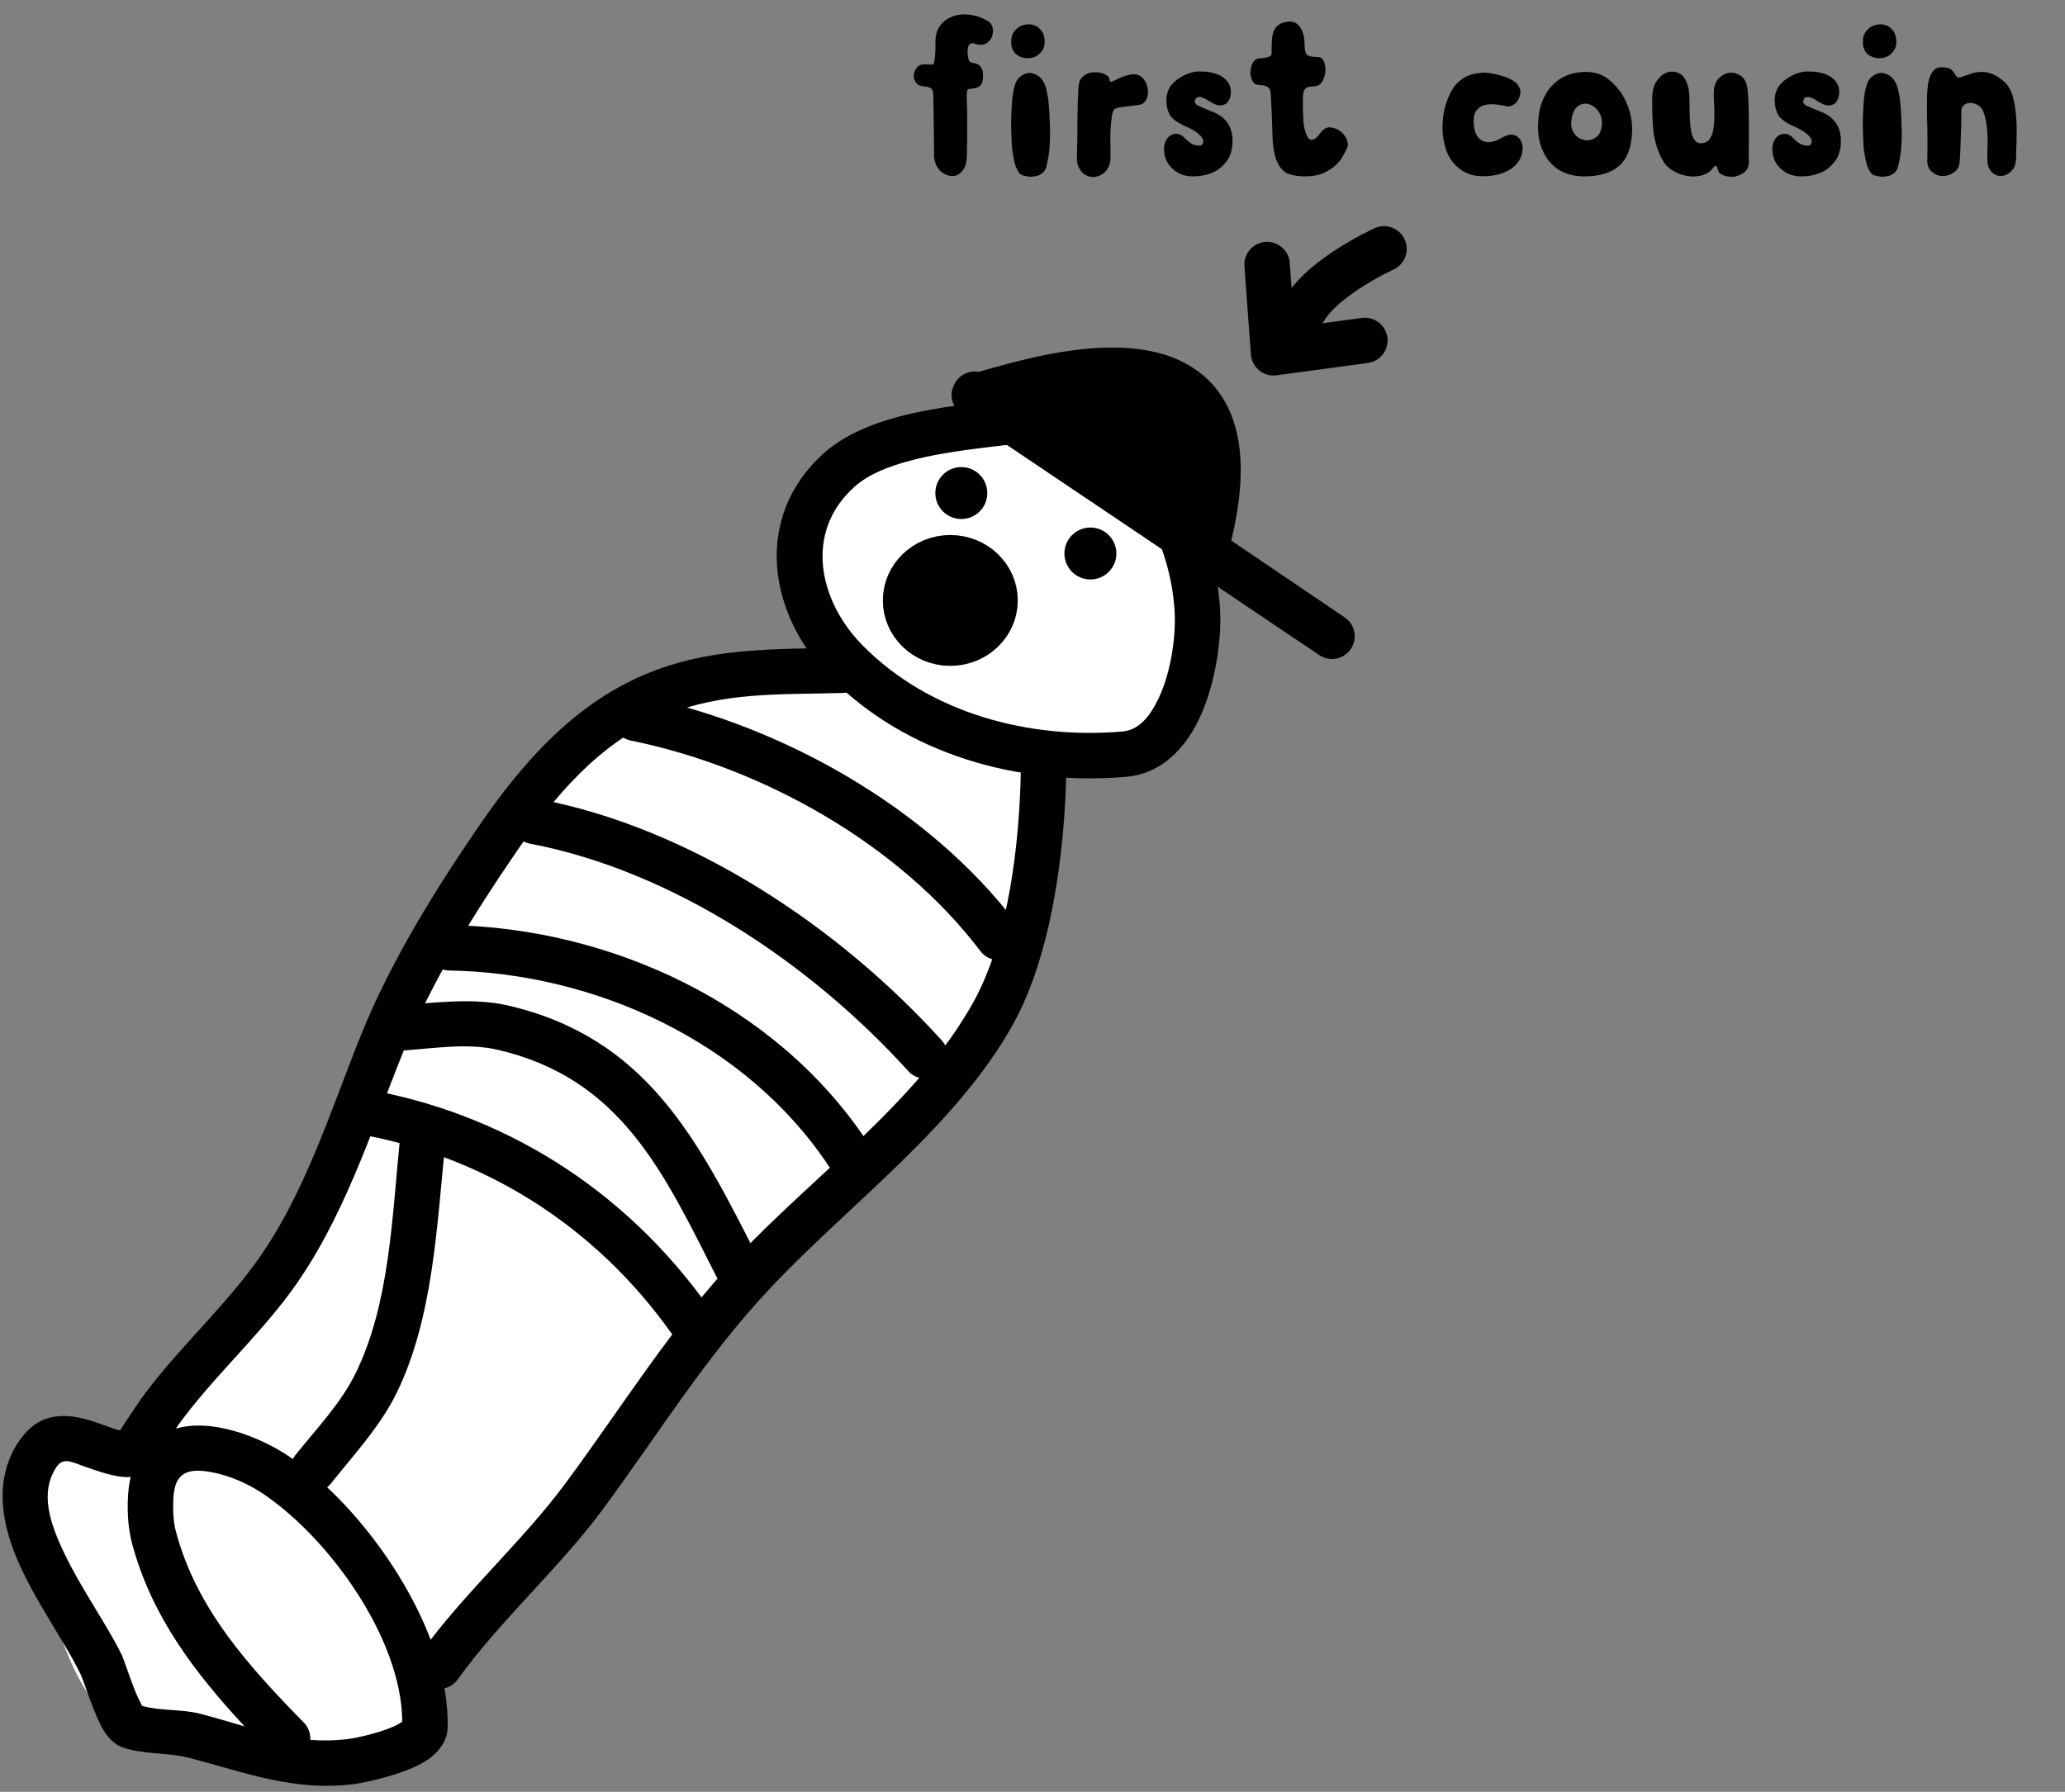 <svg id="eFniwOoNf3q1" xmlns="http://www.w3.org/2000/svg" xmlns:xlink="http://www.w3.org/1999/xlink" viewBox="0 0 318 276" shape-rendering="geometricPrecision" text-rendering="geometricPrecision"><rect x="0" y="0" width="318" height="276" fill="#808080" stroke="none"/><style><![CDATA[#eFniwOoNf3q14_ts {animation: eFniwOoNf3q14_ts__ts 500ms linear infinite alternate-reverse forwards}@keyframes eFniwOoNf3q14_ts__ts { 0% {transform: translate(1779.23px,2083.23px) scale(1,1);animation-timing-function: cubic-bezier(0.42,0,0.58,1)} 100% {transform: translate(1779.23px,2083.23px) scale(1.344,1.304)}} #eFniwOoNf3q33_to {animation: eFniwOoNf3q33_to__to 500ms linear infinite alternate-reverse forwards}@keyframes eFniwOoNf3q33_to__to { 0% {transform: translate(75.487px,-372.916px);animation-timing-function: cubic-bezier(0.42,0,0.58,1)} 100% {transform: translate(72.792px,-370.916px)}} #eFniwOoNf3q39_to {animation: eFniwOoNf3q39_to__to 500ms linear infinite alternate-reverse forwards}@keyframes eFniwOoNf3q39_to__to { 0% {transform: translate(1779.25px,2379.053px);animation-timing-function: cubic-bezier(0.42,0,0.58,1)} 100% {transform: translate(1776.691px,2380.332px)}} #eFniwOoNf3q50_to {animation: eFniwOoNf3q50_to__to 500ms linear infinite alternate-reverse forwards}@keyframes eFniwOoNf3q50_to__to { 0% {transform: translate(1840.172px,2379.527px);animation-timing-function: cubic-bezier(0.42,0,0.58,1)} 100% {transform: translate(1835.694px,2380.807px)}}]]></style><g transform="translate(-1524.25-2361.66)" clip-rule="evenodd"><g transform="matrix(1.484 0 0 1-.005 0)" clip-rule="evenodd"><g transform="translate(-73.466 370.916)" clip-rule="evenodd"><g transform="matrix(.674 0 0 1 0.004 0)" clip-rule="evenodd"><path d="M1681.13,2262.32c0,0-20.73-2.78-31.13-7.32s-20.9-60.72,2-37.93c9.93-14.47,35.59-39.8,42.49-68.63c6.89-28.82,30.61-60.37,68.9-54.44-5.99-13.8-16.59-47.61,39.61-34c14.69,18.38,19.35,29.35,10,41-17.27,7.11-6.6.86-18,7-2.66,17.27-1.69,42.69-37,69.93-38.86,47.51-55.89,68.07-55.89,68.07s-3.35,18.25-20.98,16.32Z" clip-rule="evenodd" fill="#fff" fill-rule="evenodd" stroke-linecap="round" stroke-linejoin="round" stroke-miterlimit="1.5"/></g><g transform="matrix(.674 0 0 1 0.004 0)" clip-rule="evenodd"><path d="M1788.84,2052.1c-4.73.66-11.43,1.21-17.46,2.8-4.5,1.19-8.64,2.98-11.6,5.63-11,9.87-8.58,24.87.96,34.53c11.8,11.97,29.17,16.74,45.57,15.34c4.75-.41,8.31-3.48,10.68-7.84c2.98-5.48,4-13.01,3.79-17.65-.75-16.18-12.53-35.55-31.94-32.81Zm.98,6.93c7.26-1.03,12.97,2.23,16.98,7.19c4.29,5.31,6.69,12.53,6.98,19.01.17,3.67-.58,9.65-2.94,13.99-1.18,2.18-2.75,4-5.12,4.2-14.38,1.23-29.65-2.79-40-13.27-6.74-6.84-9.05-17.42-1.26-24.41c2.2-1.98,5.35-3.19,8.71-4.07c5.75-1.52,12.14-2.01,16.65-2.64v0Z" clip-rule="evenodd" fill-rule="evenodd" stroke-linecap="round" stroke-linejoin="round" stroke-miterlimit="1.5"/></g><g transform="matrix(.674 0 0 1 0.004 0)" clip-rule="evenodd"><circle r="4" transform="translate(1800.8 2076)" clip-rule="evenodd" fill-rule="evenodd" stroke-linecap="round" stroke-linejoin="round" stroke-miterlimit="1.5"/></g><g transform="matrix(.674 0 0 1-13.391-9.311)" clip-rule="evenodd"><circle r="4" transform="translate(1800.8 2076)" clip-rule="evenodd" fill-rule="evenodd" stroke-linecap="round" stroke-linejoin="round" stroke-miterlimit="1.5"/></g><g transform="matrix(.674 0 0 1 0.004 0)" clip-rule="evenodd"><g id="eFniwOoNf3q14_ts" transform="translate(1779.23,2083.23) scale(1.344,1.304)"><circle r="4.229" transform="translate(0,0)" clip-rule="evenodd" fill-rule="evenodd" stroke="#000" stroke-width="7" stroke-linecap="round" stroke-linejoin="round" stroke-miterlimit="1.5"/></g></g><g transform="matrix(.674 0 0 1 0.004 0)" clip-rule="evenodd"><path d="M1651.38,2211.09c-.65-.17-1.31-.42-1.98-.66-1.74-.62-3.49-1.25-5.15-1.47-3.16-.42-6.1.29-8.48,3.88-3.22,4.86-2.98,10.52-.92,16.27c2.55,7.06,7.99,14.28,10.51,19.59.49,1.02,2.08,6.25,3.54,8.62.89,1.45,1.99,2.24,2.81,2.54c3.32,1.19,6.94.76,10.31,1.64c8.72,2.28,16.19,5.23,25.46,4.04c1.75-.23,7.3-1.44,10.51-3.26c2.52-1.43,3.78-3.46,3.84-5.27.53-15.08-12.56-34.06-24.66-42.1-3.54-2.35-8.97-4.57-13.57-4.59-1.27-.01-2.48.15-3.6.47.11-.17.2-.31.26-.4c5.25-7.29,12.02-13.34,17.36-20.57c8.16-11.07,12.37-24.67,17.47-37.27c4.33-10.69,10.8-21.06,17.31-30.57c5.85-8.54,12.72-16.74,22.44-20.86c9.21-3.9,18.11-3.35,27.91-3.64c1.93-.06,3.45-1.67,3.39-3.6s-1.67-3.45-3.6-3.4c-10.69.32-20.38-.07-30.43,4.2-10.97,4.65-18.88,13.71-25.48,23.34-6.79,9.92-13.51,20.75-18.03,31.91-4.88,12.06-8.8,25.14-16.61,35.73-5.36,7.26-12.14,13.33-17.41,20.64-.37.52-2.3,3.42-3.2,4.79Zm43.47,44.87c-.04-12.83-11.36-28.44-21.56-35.22-2.08-1.39-5.03-2.75-7.87-3.25-1.79-.31-3.55-.42-4.68.67-.74.72-1.06,1.89-1.13,3.53-.07,1.63-.03,3.36.39,4.95c3.17,11.95,11.25,20.79,19.7,29.44.72.73,1.05,1.7.99,2.66c1.89.14,3.84.12,5.89-.14c1.16-.15,4.48-.84,6.97-1.93.42-.18.96-.5,1.3-.71Zm-41.8-37.72c-.17.02-.33.03-.47.03-2.21-.02-4.64-.95-7-1.76-1.45-.51-2.93-1.38-3.97.2-2.59,3.9-1.03,8.58,1.16,13.19c2.76,5.78,6.84,11.44,8.91,15.79.33.69,1.15,3.29,2.09,5.63.3.74.78,1.69,1.03,2.18c2.93.83,6.06.46,8.99,1.23c2.34.61,4.58,1.3,6.79,1.93-7.66-8.24-14.38-17.04-17.34-28.23-.6-2.26-.73-4.73-.62-7.05.05-1.16.2-2.2.43-3.14Z" clip-rule="evenodd" fill-rule="evenodd" stroke-linecap="round" stroke-linejoin="round" stroke-miterlimit="1.5"/></g><g transform="matrix(.674 0 0 1 0.004 0)" clip-rule="evenodd"><path d="M1703.38,2249.44c6.76-9.37,15.57-17.03,22.43-26.32c8.63-11.7,15.84-23.54,25.91-34.19c12.17-12.87,28.44-24.74,37.14-40.36c6-10.77,8-26.84,8.23-38.98.03-1.93-1.51-3.53-3.44-3.56-1.93-.04-3.53,1.5-3.56,3.43-.21,11.11-1.85,25.85-7.34,35.71-8.43,15.12-24.33,26.49-36.12,38.95-10.27,10.86-17.65,22.91-26.46,34.85-6.86,9.31-15.69,16.98-22.47,26.38-1.13,1.56-.77,3.75.79,4.88c1.57,1.13,3.76.78,4.89-.79Z" clip-rule="evenodd" fill-rule="evenodd" stroke-linecap="round" stroke-linejoin="round" stroke-miterlimit="1.5"/></g><g transform="matrix(.674 0 0 1 0.004 0)" clip-rule="evenodd"><path d="M1683.88,2219.24c3.58-4.51,7.61-8.81,10.15-14.03c5.57-11.46,6.15-25.66,7.43-38.22.19-1.92-1.21-3.64-3.13-3.83-1.92-.2-3.64,1.2-3.84,3.12-1.2,11.77-1.54,25.13-6.76,35.87-2.31,4.76-6.07,8.63-9.34,12.74-1.2,1.52-.95,3.72.57,4.92c1.51,1.2,3.71.95,4.92-.57Z" clip-rule="evenodd" fill-rule="evenodd" stroke-linecap="round" stroke-linejoin="round" stroke-miterlimit="1.5"/></g><g transform="matrix(.674 0 0 1 0.004 0)" clip-rule="evenodd"><path d="M1687.38,2165.29c20,3.34,37.17,14.31,48.86,30.75c1.12,1.57,3.31,1.94,4.88.82s1.94-3.3.82-4.88c-12.78-17.96-31.55-29.95-53.4-33.59-1.91-.32-3.71.97-4.03,2.87-.32,1.91.97,3.71,2.87,4.03Z" clip-rule="evenodd" fill-rule="evenodd" stroke-linecap="round" stroke-linejoin="round" stroke-miterlimit="1.5"/></g><g transform="matrix(.674 0 0 1 0.004 0)" clip-rule="evenodd"><path d="M1694.7,2152.57c4.81-.3,10.08-1.24,14.88-.12c18.99,4.42,25.53,18.93,33.68,35c.87,1.72,2.98,2.41,4.7,1.54c1.72-.88,2.41-2.99,1.54-4.71-9.13-18.01-17.05-33.7-38.33-38.65-5.46-1.27-11.44-.38-16.9-.05-1.93.12-3.4,1.78-3.28,3.71s1.78,3.39,3.71,3.28Z" clip-rule="evenodd" fill-rule="evenodd" stroke-linecap="round" stroke-linejoin="round" stroke-miterlimit="1.5"/></g><g transform="matrix(.674 0 0 1 0.004 0)" clip-rule="evenodd"><path d="M1702.05,2140.23c22.43.37,45.65,10.9,58.43,30.07c1.07,1.6,3.25,2.04,4.86.97c1.6-1.07,2.04-3.25.97-4.86-14.05-21.06-39.5-32.77-64.15-33.17-1.93-.04-3.52,1.51-3.55,3.44s1.51,3.52,3.44,3.55Z" clip-rule="evenodd" fill-rule="evenodd" stroke-linecap="round" stroke-linejoin="round" stroke-miterlimit="1.5"/></g><g transform="matrix(.674 0 0 1 0.004 0)" clip-rule="evenodd"><path d="M1714.53,2120.7c21.96,4.17,43.27,18.5,58.21,35.01c1.29,1.44,3.51,1.55,4.94.25c1.43-1.29,1.54-3.51.25-4.94-15.92-17.6-38.69-32.76-62.09-37.2-1.9-.36-3.73.89-4.09,2.78-.37,1.9.88,3.74,2.78,4.1Z" clip-rule="evenodd" fill-rule="evenodd" stroke-linecap="round" stroke-linejoin="round" stroke-miterlimit="1.5"/></g><g transform="matrix(.674 0 0 1 0.004 0)" clip-rule="evenodd"><path d="M1730.03,2104.81c19.98,4.06,41.17,15.73,53.84,32.44c1.17,1.54,3.37,1.84,4.91.67c1.54-1.16,1.84-3.36.67-4.9-13.67-18.03-36.48-30.69-58.02-35.07-1.89-.38-3.74.84-4.13,2.73-.38,1.9.84,3.75,2.73,4.13Z" clip-rule="evenodd" fill-rule="evenodd" stroke-linecap="round" stroke-linejoin="round" stroke-miterlimit="1.5"/></g><g transform="matrix(.674 0 0 1 80.206-360.254)" clip-rule="evenodd"><path d="M1667,2414l52,35-55-37.28c-2.09,2.56,47.88-20.44,35.47,24.13" clip-rule="evenodd" fill-rule="evenodd" stroke="#000" stroke-width="7" stroke-linecap="round" stroke-linejoin="round" stroke-miterlimit="1.5"/></g><g id="eFniwOoNf3q33_to" transform="translate(72.792,-370.916)"><g transform="translate(0,0)" clip-rule="evenodd"><g transform="matrix(.674 0 0 1-4.712 6)" clip-rule="evenodd"><path d="M1745,2394c0,0-11.31,5.13-13,11" clip-rule="evenodd" fill="none" fill-rule="evenodd" stroke="#000" stroke-width="7" stroke-linecap="round" stroke-linejoin="round" stroke-miterlimit="1.5"/></g><g transform="matrix(.674 0 0 1-4.712 6)" clip-rule="evenodd"><path d="M1727,2396.41l1,13.59l14.05-1.9" clip-rule="evenodd" fill="none" fill-rule="evenodd" stroke="#000" stroke-width="7" stroke-linecap="round" stroke-linejoin="round" stroke-miterlimit="1.5"/></g></g></g><g transform="matrix(1.053 0 0 1.563-652.914-1714.97)" clip-rule="evenodd"><g id="eFniwOoNf3q39_to" transform="translate(1776.691,2380.332)"><g transform="translate(-1779.25,-2379.053)"><g transform="matrix(22.663 0 0 22.663 1757 2387)" clip-rule="evenodd"><path d="M0.126,-0.087c0-.01,0-.026,0-.049-.001-.023-.001-.047-.001-.074-.001-.026-.001-.052-.001-.078-.001-.025-.001-.046-.001-.062c0-.012-.002-.022-.007-.029s-.016-.011-.031-.012c-.017-.001-.03-.006-.037-.016s-.011-.021-.01-.033.005-.023.013-.033c.007-.009.018-.014.031-.014.01,0,.02,0,.029.001s.015-.003.016-.011c.003-.019.004-.036.005-.051c0-.015,0-.027,0-.037c0-.031.008-.056.024-.075.015-.018.035-.031.058-.038s.048-.008.075-.004c.027.005.051.014.074.029.01.006.016.016.018.029s.001.026-.004.038-.014.022-.025.028c-.012.007-.027.008-.045.002-.025-.009-.036.003-.035.037c0,.003,0,.007.001.012c0,.005.001.009.002.014s.002.009.005.012c.003.004.007.006.012.007.006.001.012.003.018.004.005.002.01.005.015.009.005.005.008.011.011.018.002.007.003.017.003.029s-.002.021-.005.028-.008.013-.013.016c-.006.003-.013.006-.02.007s-.015.002-.024.003c-.005.001-.008.006-.008.015-.001.009-.001.017-.001.024.001.021.001.042.002.062c0,.02,0,.04,0,.059c0,.02,0,.04,0,.061-.001.021-.001.043-.001.066-.001.023-.004.042-.011.055-.007.014-.016.024-.026.03-.011.006-.022.008-.034.006-.012-.001-.023-.006-.034-.013s-.019-.016-.026-.029-.011-.027-.012-.043Z" clip-rule="evenodd" stroke-linecap="round" stroke-linejoin="round" stroke-miterlimit="1.5"/></g><g transform="matrix(22.663 0 0 22.663 1766.31 2387)" clip-rule="evenodd"><path d="M0.217,-0.271c.001.017.001.036.002.056s.001.04,0,.06-.002.04-.005.059c-.003.02-.006.038-.011.055-.003.012-.009.021-.017.027-.009.007-.018.011-.028.013s-.02.003-.031.002c-.011-.002-.02-.003-.028-.006s-.015-.01-.021-.022c-.006-.011-.011-.024-.014-.039s-.006-.029-.008-.044-.003-.027-.003-.036c-.001-.012-.001-.029-.002-.05s-.001-.043,0-.067c.001-.023.002-.047.004-.07s.006-.044.011-.061c.005-.019.014-.033.027-.042.012-.009.025-.014.039-.014.013.001.026.006.039.015.013.01.022.025.029.044.005.017.009.036.012.058.002.023.004.043.005.062Zm-.021-.32c.001.017-.002.031-.009.042s-.017.02-.027.026c-.011.006-.023.009-.036.009-.013.001-.025-.002-.036-.007s-.02-.012-.027-.023-.011-.024-.01-.041c-.001-.016.003-.03.01-.041.007-.01.015-.019.026-.025s.022-.009.035-.01c.012-.001.023.001.034.006s.02.013.028.024c.007.011.011.024.012.04Z" clip-rule="evenodd" stroke-linecap="round" stroke-linejoin="round" stroke-miterlimit="1.5"/></g><g transform="matrix(22.663 0 0 22.663 1772.64 2387)" clip-rule="evenodd"><path d="M0.34,-0.431c.007.007.014.016.019.028.005.013.007.025.007.038s-.003.025-.01.036-.017.017-.032.019c-.004.001-.011.001-.02.002-.01.001-.02.003-.031.004s-.022.003-.031.004c-.01.002-.016.004-.019.006-.007.003-.011.014-.014.033s-.005.041-.006.064-.001.046,0,.068c0,.023,0,.039,0,.048c0,.018-.004.033-.011.045-.007.013-.017.022-.027.028-.011.007-.024.01-.036.011-.013,0-.025-.003-.036-.01-.011-.006-.019-.016-.026-.029-.008-.013-.011-.029-.01-.049.001-.023.001-.051.002-.086c0-.035,0-.069.001-.104c0-.034.001-.064.003-.092.001-.027.004-.043.007-.05.005-.01.013-.018.022-.024.008-.005.018-.009.029-.011.01-.001.02-.001.032,0c.011.002.02.005.029.01s.014.009.015.014.002.01.004.015c.001.003.007.002.018-.003.01-.005.022-.011.036-.017.014-.005.029-.009.044-.011.015-.001.029.003.041.013Z" clip-rule="evenodd" stroke-linecap="round" stroke-linejoin="round" stroke-miterlimit="1.5"/></g><g transform="matrix(22.663 0 0 22.663 1781.36 2387)" clip-rule="evenodd"><path d="M0.339,-0.346c-.005.019-.014.031-.029.035-.015.005-.031.002-.048-.008-.006-.003-.013-.007-.02-.012-.007-.004-.015-.008-.022-.011s-.014-.004-.02-.003-.01.004-.013.011c-.005.012,0,.021.015.028s.033.014.055.023c.036.013.061.033.076.06s.019.06.014.097c-.003.022-.01.041-.021.056-.011.016-.024.029-.039.04-.016.011-.034.018-.053.023s-.039.007-.06.007c-.037-.001-.067-.013-.09-.037-.023-.023-.034-.052-.033-.088.001-.013.004-.024.01-.034s.014-.017.023-.022c.009-.004.018-.005.029-.003.01.002.02.008.03.019.016.017.032.027.047.03s.025.001.028-.004c.006-.01.005-.02-.002-.03-.007-.009-.016-.018-.027-.025s-.023-.014-.034-.019-.018-.008-.02-.009c-.017-.008-.032-.017-.044-.028-.013-.011-.021-.026-.026-.047-.008-.039-.003-.071.015-.096.018-.024.045-.043.082-.056.009-.003.02-.006.033-.007.013,0,.027,0,.042.001.015.002.029.005.043.01s.026.012.036.021.017.019.022.032.005.029.001.046Z" clip-rule="evenodd" stroke-linecap="round" stroke-linejoin="round" stroke-miterlimit="1.5"/></g><g transform="matrix(22.663 0 0 22.663 1790.29 2387)" clip-rule="evenodd"><path d="M0.292,-0.001c-.023.002-.046.001-.067-.003-.021-.003-.038-.01-.049-.021-.011-.009-.019-.021-.025-.034-.006-.012-.011-.027-.014-.043-.003-.015-.006-.032-.007-.049s-.002-.035-.002-.053c-.001-.025-.002-.051-.003-.078s-.003-.053-.004-.078c-.001-.011-.003-.019-.008-.024s-.01-.008-.017-.01-.013-.003-.02-.003-.014-.001-.019-.003c-.008-.003-.014-.009-.018-.021-.005-.011-.007-.022-.006-.035s.004-.025.009-.036.013-.017.024-.02c.005-.001.01-.001.017-.002s.013-.002.02-.003c.006-.001.011-.003.016-.006.004-.003.006-.007.006-.013c0-.019,0-.036.001-.053.001-.016.003-.03.008-.042s.012-.022.023-.029c.01-.007.025-.012.044-.013.013-.001.023.002.032.008.008.006.015.014.02.023s.009.02.012.031c.002.011.003.022.003.033c0,.013.001.024.003.032.001.008.004.014.009.018s.011.006.018.007.017.002.028.002c.012,0,.021.006.026.019s.008.027.007.042c-.001.016-.006.031-.013.044-.008.014-.019.021-.033.022-.011.001-.02.002-.027.003-.007.002-.012.005-.015.009-.004.004-.007.009-.008.016s-.002.017-.002.029v.032c0,.012,0,.024.001.036c0,.012.001.024.002.035.001.012.003.023.006.032.003.011.007.021.011.028s.009.012.014.013.012,0,.019-.005.015-.013.024-.026c.012-.016.026-.024.041-.023s.028.005.041.014.023.021.03.035c.007.015.009.027.004.038-.005.012-.012.025-.02.039s-.018.027-.031.039-.029.022-.047.031-.039.014-.064.016Z" clip-rule="evenodd" stroke-linecap="round" stroke-linejoin="round" stroke-miterlimit="1.5"/></g></g></g><g id="eFniwOoNf3q50_to" transform="translate(1835.694,2380.807)"><g transform="translate(-1840.172,-2379.527)"><g transform="matrix(22.663 0 0 22.663 1810.76 2387)" clip-rule="evenodd"><path d="M0.318,-0.434c.016.005.031.013.045.022.013.01.022.024.025.041.001.006,0,.013-.002.021-.003.009-.007.017-.012.024s-.012.013-.021.017c-.009.005-.019.006-.031.003s-.026-.005-.041-.007c-.016-.001-.031-.001-.045.002-.015.003-.027.01-.036.021-.01.011-.015.027-.015.049c0,.025.004.044.011.058s.017.024.028.029.024.007.039.004c.014-.003.028-.008.041-.016.02-.012.037-.017.051-.015.014.003.025.01.032.02.007.011.011.025.011.041-.001.016-.005.032-.013.047-.009.016-.021.029-.037.04-.017.011-.035.019-.054.024-.02.005-.04.008-.06.008-.02.001-.038-.001-.055-.005-.021-.006-.04-.015-.055-.027-.016-.012-.029-.026-.039-.042-.011-.016-.019-.034-.024-.054-.005-.019-.009-.039-.011-.06-.001-.015-.001-.033.001-.055.001-.021.005-.043.012-.066s.016-.045.028-.066.028-.037.049-.051c.02-.013.045-.02.074-.023s.064.003.104.016Z" clip-rule="evenodd" stroke-linecap="round" stroke-linejoin="round" stroke-miterlimit="1.5"/></g><g transform="matrix(22.663 0 0 22.663 1820.12 2387)" clip-rule="evenodd"><path d="M0.052,-0.226c.001-.036.006-.068.017-.097.011-.028.025-.052.044-.072s.041-.035.067-.045.055-.015.088-.014c.031.001.059.01.084.027.024.018.044.039.061.064s.029.053.038.083c.008.03.011.059.01.086-.003.069-.022.118-.056.148-.035.031-.086.046-.153.046-.027,0-.052-.004-.077-.013s-.046-.022-.064-.041c-.019-.019-.033-.042-.044-.071-.011-.028-.016-.062-.015-.101Zm.145-.017c-.003.025.002.044.014.059s.026.023.043.026c.016.003.032,0,.047-.01.015-.009.025-.026.028-.051s-.002-.046-.014-.063-.026-.027-.042-.032c-.017-.005-.033-.002-.048.009s-.025.031-.028.062Z" clip-rule="evenodd" stroke-linecap="round" stroke-linejoin="round" stroke-miterlimit="1.5"/></g><g transform="matrix(22.663 0 0 22.663 1831.42 2387)" clip-rule="evenodd"><path d="M0.094,-0.072c-.023-.043-.036-.088-.04-.135s-.005-.094-.004-.143c.001-.026.008-.048.021-.067.013-.018.028-.03.046-.036.017-.005.034-.003.051.005.017.009.029.028.037.055.003.011.005.024.006.041s.001.034.001.053.001.038.002.057.003.035.006.05.008.026.015.035.016.014.029.013.024-.005.032-.014c.007-.009.013-.02.017-.033.003-.013.005-.028.006-.045s.001-.033.001-.05c-.001-.017-.001-.033-.002-.048s-.001-.027,0-.037c.001-.025.009-.044.024-.058.014-.013.03-.021.047-.022s.034.005.049.016c.014.011.023.03.026.055s.004.052.005.081.001.058.001.087s0,.055,0,.08c-.001.025-.001.045,0,.06.001.023-.004.041-.017.052s-.028.018-.045.021c-.017.002-.032,0-.047-.005s-.023-.013-.025-.023c-.003-.011-.006-.018-.009-.019s-.009.004-.016.013c-.011.014-.027.024-.047.029s-.041.006-.062.002c-.022-.003-.043-.011-.062-.023-.02-.011-.035-.027-.046-.047Z" clip-rule="evenodd" stroke-linecap="round" stroke-linejoin="round" stroke-miterlimit="1.5"/></g><g transform="matrix(22.663 0 0 22.663 1843.23 2387)" clip-rule="evenodd"><path d="M0.339,-0.346c-.005.019-.014.031-.029.035-.015.005-.031.002-.048-.008-.006-.003-.013-.007-.02-.012-.007-.004-.015-.008-.022-.011s-.014-.004-.02-.003-.01.004-.013.011c-.005.012,0,.021.015.028s.033.014.055.023c.036.013.061.033.076.06s.019.06.014.097c-.003.022-.01.041-.021.056-.011.016-.024.029-.039.04-.016.011-.034.018-.053.023s-.039.007-.06.007c-.037-.001-.067-.013-.09-.037-.023-.023-.034-.052-.033-.088.001-.013.004-.024.01-.034s.014-.017.023-.022c.009-.004.018-.005.029-.003.01.002.02.008.03.019.016.017.032.027.047.03s.025.001.028-.004c.006-.01.005-.02-.002-.03-.007-.009-.016-.018-.027-.025s-.023-.014-.034-.019-.018-.008-.02-.009c-.017-.008-.032-.017-.044-.028-.013-.011-.021-.026-.026-.047-.008-.039-.003-.071.015-.096.018-.024.045-.043.082-.056.009-.003.02-.006.033-.007.013,0,.027,0,.042.001.015.002.029.005.043.01s.026.012.036.021.017.019.022.032.005.029.001.046Z" clip-rule="evenodd" stroke-linecap="round" stroke-linejoin="round" stroke-miterlimit="1.5"/></g><g transform="matrix(22.663 0 0 22.663 1852.16 2387)" clip-rule="evenodd"><path d="M0.217,-0.271c.001.017.001.036.002.056s.001.04,0,.06-.002.04-.005.059c-.003.02-.006.038-.011.055-.003.012-.009.021-.017.027-.009.007-.018.011-.028.013s-.02.003-.031.002c-.011-.002-.02-.003-.028-.006s-.015-.01-.021-.022c-.006-.011-.011-.024-.014-.039s-.006-.029-.008-.044-.003-.027-.003-.036c-.001-.012-.001-.029-.002-.05s-.001-.043,0-.067c.001-.023.002-.047.004-.07s.006-.044.011-.061c.005-.019.014-.033.027-.042.012-.009.025-.014.039-.014.013.001.026.006.039.015.013.01.022.025.029.044.005.017.009.036.012.058.002.023.004.043.005.062Zm-.021-.32c.001.017-.002.031-.009.042s-.017.02-.027.026c-.011.006-.023.009-.036.009-.013.001-.025-.002-.036-.007s-.02-.012-.027-.023-.011-.024-.01-.041c-.001-.016.003-.03.01-.041.007-.01.015-.019.026-.025s.022-.009.035-.01c.012-.001.023.001.034.006s.02.013.028.024c.007.011.011.024.012.04Z" clip-rule="evenodd" stroke-linecap="round" stroke-linejoin="round" stroke-miterlimit="1.5"/></g><g transform="matrix(22.663 0 0 22.663 1858.48 2387)" clip-rule="evenodd"><path d="M0.392,-0.406c.016.016.027.038.034.067s.011.059.013.09c.002.032.002.063.001.093-.001.031-.002.056-.002.075c0,.025-.007.044-.02.057-.013.014-.028.021-.043.022-.016.001-.03-.004-.043-.017s-.02-.033-.019-.062c0-.013,0-.031.001-.054s0-.046-.002-.069-.006-.045-.012-.065-.015-.034-.028-.041c-.007-.004-.015-.007-.023-.009-.009-.001-.016-.001-.023.001s-.013.006-.018.011c-.005.006-.008.014-.008.023c0,.02,0,.042-.001.065s-.001.045-.002.066-.001.039-.002.054c-.001.016-.002.027-.002.032-.001.021-.008.037-.023.048s-.032.017-.049.017c-.018.001-.034-.005-.048-.017-.015-.011-.022-.029-.021-.054.001-.045.001-.093,0-.143-.002-.049-.002-.096-.001-.14.001-.015.002-.03.004-.044s.005-.026.01-.037c.004-.011.01-.019.017-.026s.015-.01.026-.011c.009-.001.021,0,.034.003s.023.013.032.03c.004.008.009.012.015.011.006,0,.014-.002.023-.006.009-.003.021-.007.034-.012.013-.004.028-.006.045-.006.016,0,.033.004.051.012.018.009.035.021.05.036Z" clip-rule="evenodd" stroke-linecap="round" stroke-linejoin="round" stroke-miterlimit="1.5"/></g></g></g></g></g></g></g></svg>
